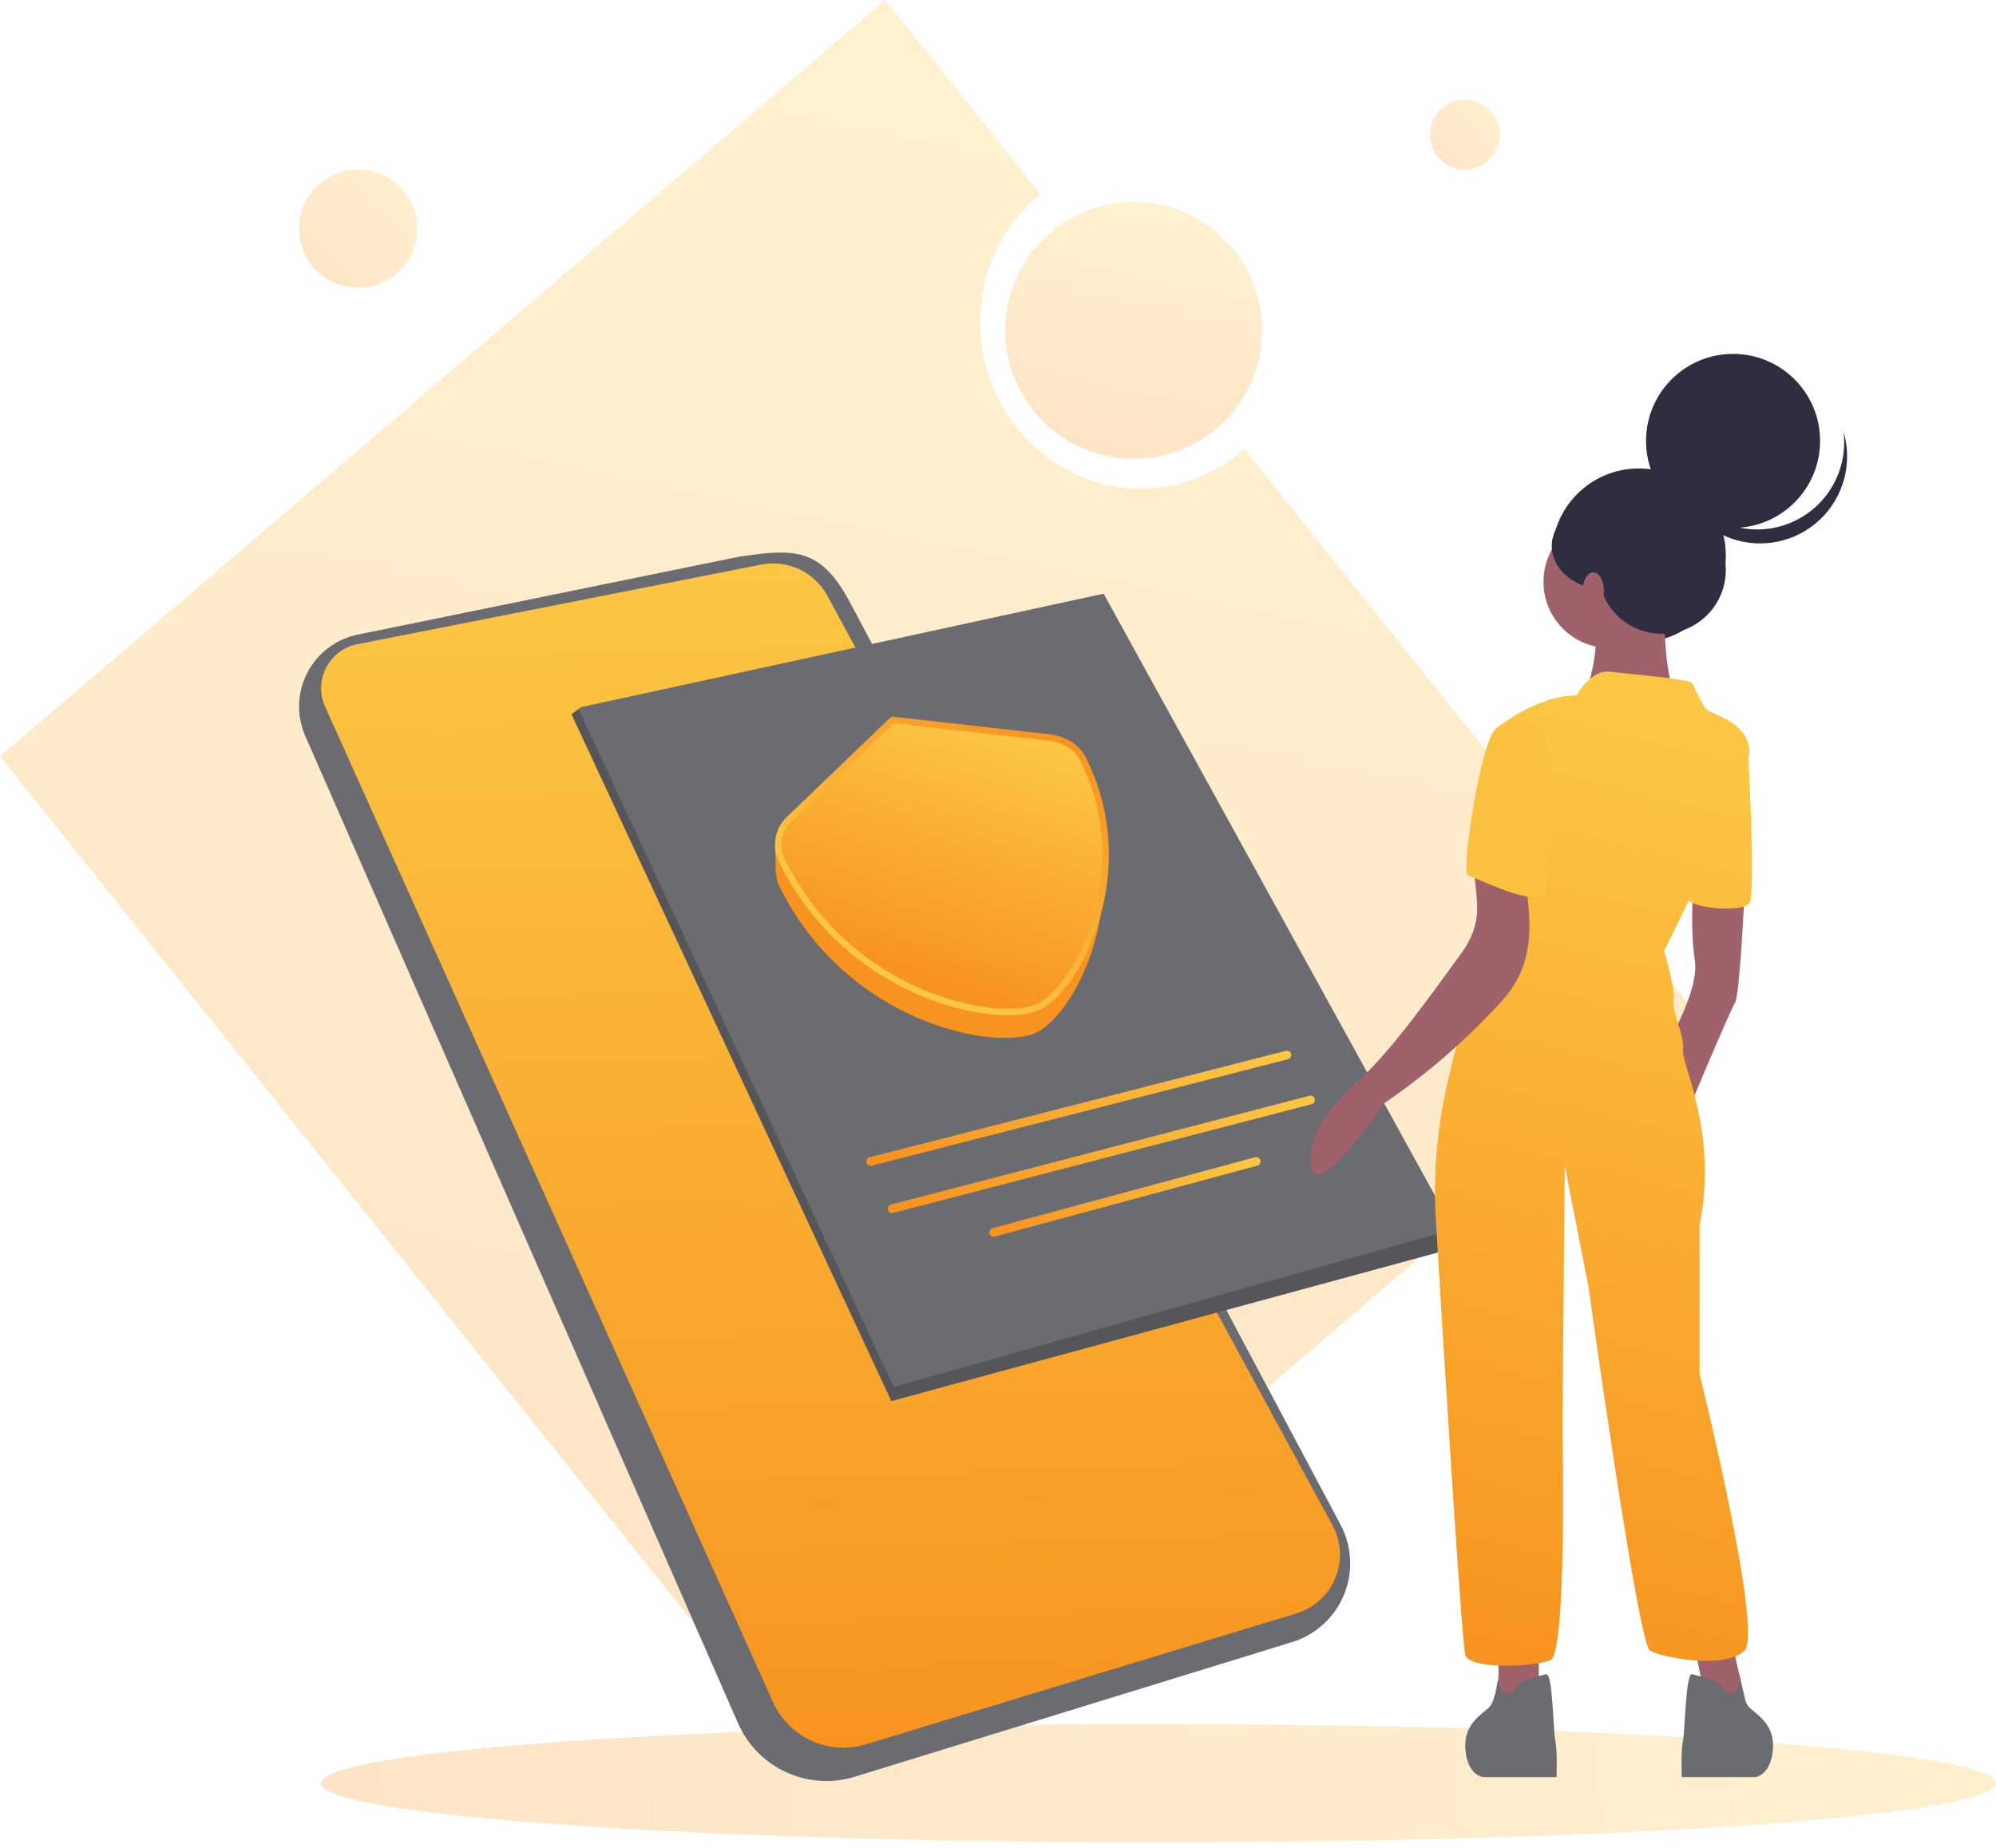 <svg height="213" viewBox="0 0 230 213" width="230" xmlns="http://www.w3.org/2000/svg" xmlns:xlink="http://www.w3.org/1999/xlink"><linearGradient id="a"><stop offset="0" stop-color="#fcc642"/><stop offset="1" stop-color="#f7941f"/></linearGradient><linearGradient id="b" x1="100%" x2="0%" xlink:href="#a" y1="49.751%" y2="50.249%"/><linearGradient id="c" x1="67.44%" x2="50%" xlink:href="#a" y1="11.364%" y2="100%"/><linearGradient id="d" x1="47.36%" x2="50%" xlink:href="#a" y1="0%" y2="100%"/><linearGradient id="e" x1="86.507%" x2="50%" xlink:href="#a" y1="18.244%" y2="92.125%"/><linearGradient id="f" x1="33.215%" x2="90.657%" xlink:href="#a" y1="79.399%" y2="17.586%"/><linearGradient id="g" x1="100%" x2="0%" xlink:href="#a" y1="46.731%" y2="53.269%"/><linearGradient id="h" x1="100%" x2="0%" xlink:href="#a" y1="46.623%" y2="53.377%"/><linearGradient id="i" x1="100%" x2="0%" xlink:href="#a" y1="46.348%" y2="53.652%"/><linearGradient id="j" x1="100%" x2="0%" xlink:href="#a" y1="0%" y2="100%"/><linearGradient id="k" x1="69.008%" x2="50%" xlink:href="#a" y1="11.364%" y2="100%"/><linearGradient id="l" x1="53.904%" x2="46.089%" xlink:href="#a" y1="5.219%" y2="100%"/><g fill="none" fill-rule="evenodd"><ellipse cx="133.501" cy="205.509" fill="url(#b)" fill-opacity=".25" rx="96.499" ry="6.813"/><path d="m195.873 117.318-52.503-65.609c-2.384 2.18-5.321 3.663-8.491 4.287-9.884 1.947-19.537-4.803-21.56-15.076-1.43-7.262 1.338-14.336 6.574-18.55l-17.902-22.371-101.99 87.166 93.883 117.318z" fill="url(#c)" fill-rule="nonzero" opacity=".25"/><path d="m84.973 64.196-43.745 8.939c-2.503.512-4.642 2.127-5.817 4.396-1.176 2.269-1.263 4.947-.237 7.287l49.87 113.788c2.265 5.167 8.042 7.817 13.435 6.164l50.404-15.517c2.707-.833 4.9-2.832 5.982-5.45 1.081-2.618.937-5.582-.393-8.082l-56.229-105.727c-3.503-6.862-6.405-6.862-13.27-5.798z" fill="#6b6c71" fill-rule="nonzero"/><path d="m41.172 74.244 46.545-9.178c3.043-.6 6.123.847 7.604 3.572l58.231 107.164c1.014 1.866 1.135 4.089.33 6.055-.805 1.965-2.452 3.464-4.483 4.082l-49.628 15.095c-4.279 1.301-8.858-.779-10.693-4.857l-51.62-114.739c-.647-1.438-.602-3.093.121-4.494s2.047-2.395 3.594-2.7z" fill="url(#d)" fill-rule="nonzero"/><path d="m102.709 161.471 65.829-17.896-41.369-75.157-60.225 13.081-.286.215-.804.602z" fill="#6b6c71" fill-rule="nonzero"/><g transform="matrix(.999 -.035 .035 .999 87.967 82.423)"><path d="m.808 15.065h3.6v3.19h-3.6z" fill="#f7941f"/><path d="m32.942 7.167c1.701.298 3.162 1.358 3.694 2.675 5.663 13.332-2.454 26.606-7.22 28.271-4.766 1.665-21.443-2.58-28.198-18.926-.634-1.611-.245-3.422.983-4.555l12.89-10.743z" fill="#f7941f" transform="matrix(.999 -.035 .035 .999 -.727 .702)"/><path d="m33.323 4.178c1.701.298 3.162 1.358 3.694 2.675 5.663 13.332-2.454 26.606-7.22 28.271s-21.443-2.58-28.198-18.926c-.634-1.611-.245-3.422.983-4.555l12.89-10.743z" fill="url(#e)" stroke="url(#f)" stroke-linejoin="round" stroke-width=".75" transform="matrix(.999 -.035 .035 .999 -.622 .713)"/></g><path d="m102.709 161.471 65.13-17.713v-2.18l-64.858 18.258-36.324-78.122-.804.602z" fill="#000" fill-rule="nonzero" opacity=".2"/><path d="m148.295 121.592-47.962 12.263" fill-rule="nonzero" stroke="url(#g)" stroke-linecap="round"/><path d="m151.02 126.77-48.235 12.536" fill-rule="nonzero" stroke="url(#h)" stroke-linecap="round"/><path d="m144.752 133.855-30.249 8.175" fill-rule="nonzero" stroke="url(#i)" stroke-linecap="round"/><circle cx="168.802" cy="15.51" fill="url(#j)" opacity=".25" r="4.021"/><circle cx="216.491" cy="132.418" fill="url(#j)" opacity=".25" r="6.813"/><circle cx="41.275" cy="26.344" fill="url(#j)" opacity=".25" r="6.813"/><g fill-rule="nonzero"><circle cx="130.636" cy="38.078" fill="url(#k)" opacity=".25" r="14.802"/><circle cx="188.838" cy="64.018" fill="#2f2e41" r="10.028"/><path d="m199.657 189.686 1.908 8.175h-4.633l-1.908-9.265z" fill="#9f616a"/><path d="m177.311 189.686v7.63l-4.633.545v-8.175z" fill="#9f616a"/><path d="m201.019 103.027s-.545 11.718-1.09 12.536c-.545.818-5.45 12.536-5.45 12.536l-2.453-7.63s3.815-6.268 3.27-9.81c-.545-3.543-.202-7.902-.202-7.902z" fill="#9f616a"/><circle cx="185.486" cy="67.055" fill="#9f616a" r="7.63"/><path d="m191.754 67.873s-.273 10.9 1.635 12.536c1.908 1.635-10.9.273-10.9.273s2.725-7.63.545-9.265c-2.18-1.635 8.72-3.543 8.72-3.543z" fill="#9f616a"/><path d="m201.468 87.362c.235 4.564.748 15.886.096 16.754-.818 1.09-6.501.558-6.93-.402-1.619 3.363-2.881 5.852-2.881 5.852s1.363 4.633 1.09 5.723c-.273 1.09 1.363 4.36 1.09 5.723-.273 1.363 4.088 9.538 1.908 20.166v17.168s7.358 29.704 5.178 31.884c-2.18 2.18-9.538.818-10.9 0-1.363-.818-7.085-41.967-7.085-41.967l-2.725-13.898-.273 30.521s.545 25.616-1.363 26.434c-1.908.818-9.265 1.09-9.81-.545-.425-1.275-2.508-35.205-3.404-50.079-.31-5.134.093-10.286 1.2-15.308 1.134-5.144 2.781-11.188 4.657-13.641 3.543-4.633 5.723-19.348 5.723-19.348-3.088-5.632-4.633-8.448-4.633-8.448s4.633-3.815 9.265-3.815c0 0 1.635-2.998 3.815-2.725 2.18.273 9.265.818 9.538 1.363.273.545 1.09 2.453 1.635 2.998.545.545 4.633 1.363 4.905 4.633.02.237-.015.561-.096.959z" fill="url(#l)"/><path d="m175.628 100.455c.798 5.534 1.497 10.46-2.582 14.917-4.099 4.51-8.722 8.515-13.771 11.928-.5 1.325-7.844 11.056-8.218 7.175-.374-3.882 2.164-6.925 5.769-10.207 3.606-3.282 8.65-10.405 11.496-14.313 2.846-3.908 1.674-6.345 1.576-9.609-.099-3.264 4.61.149 5.729.109z" fill="#9f616a"/><path d="m172.678 192.901s-.273 3.052-1.09 3.87c-.818.818-2.998 1.908-2.725 4.905.273 2.998 2.044 3.134 2.044 3.134h.818 7.63s.136-2.861-.136-4.224c-.273-1.363-.273-7.903-1.09-7.63-.818.273-2.998.545-3.543 1.635-.545 1.09-2.18.708-1.908-1.69z" fill="#6b6c71"/><path d="m200.474 192.901s.273 3.052 1.09 3.87c.818.818 2.998 1.908 2.725 4.905-.273 2.998-2.044 3.134-2.044 3.134h-.818-7.63s-.136-2.861.136-4.224.273-7.903 1.09-7.63c.818.273 2.998.545 3.543 1.635.545 1.09 2.18.708 1.908-1.69z" fill="#6b6c71"/><circle cx="199.702" cy="50.814" fill="#2f2e41" r="10.028"/><path d="m208.352 59.118c-2.634 1.904-6.027 2.413-9.103 1.367s-5.456-3.518-6.383-6.633c.472 3.75 3.012 6.917 6.571 8.191s7.531.439 10.276-2.16c2.745-2.599 3.795-6.52 2.716-10.143.458 3.636-1.105 7.232-4.076 9.378z" fill="#2f2e41"/><circle cx="191.512" cy="65.689" fill="#2f2e41" r="7.354"/><ellipse cx="185.328" cy="62.931" fill="#2f2e41" rx="6.518" ry="5.098"/><ellipse cx="183.589" cy="68.155" fill="#a0616a" rx="1.237" ry="2.189"/><path d="m176.221 83.134c-1.375-.285-2.647-.013-3.815.818-1.752 1.245-4.088 16.623-3.27 16.896.818.273 8.448 4.088 8.993 1.908.545-2.18 1.908-19.621-1.908-19.621z" fill="#fbc03e"/></g></g></svg>